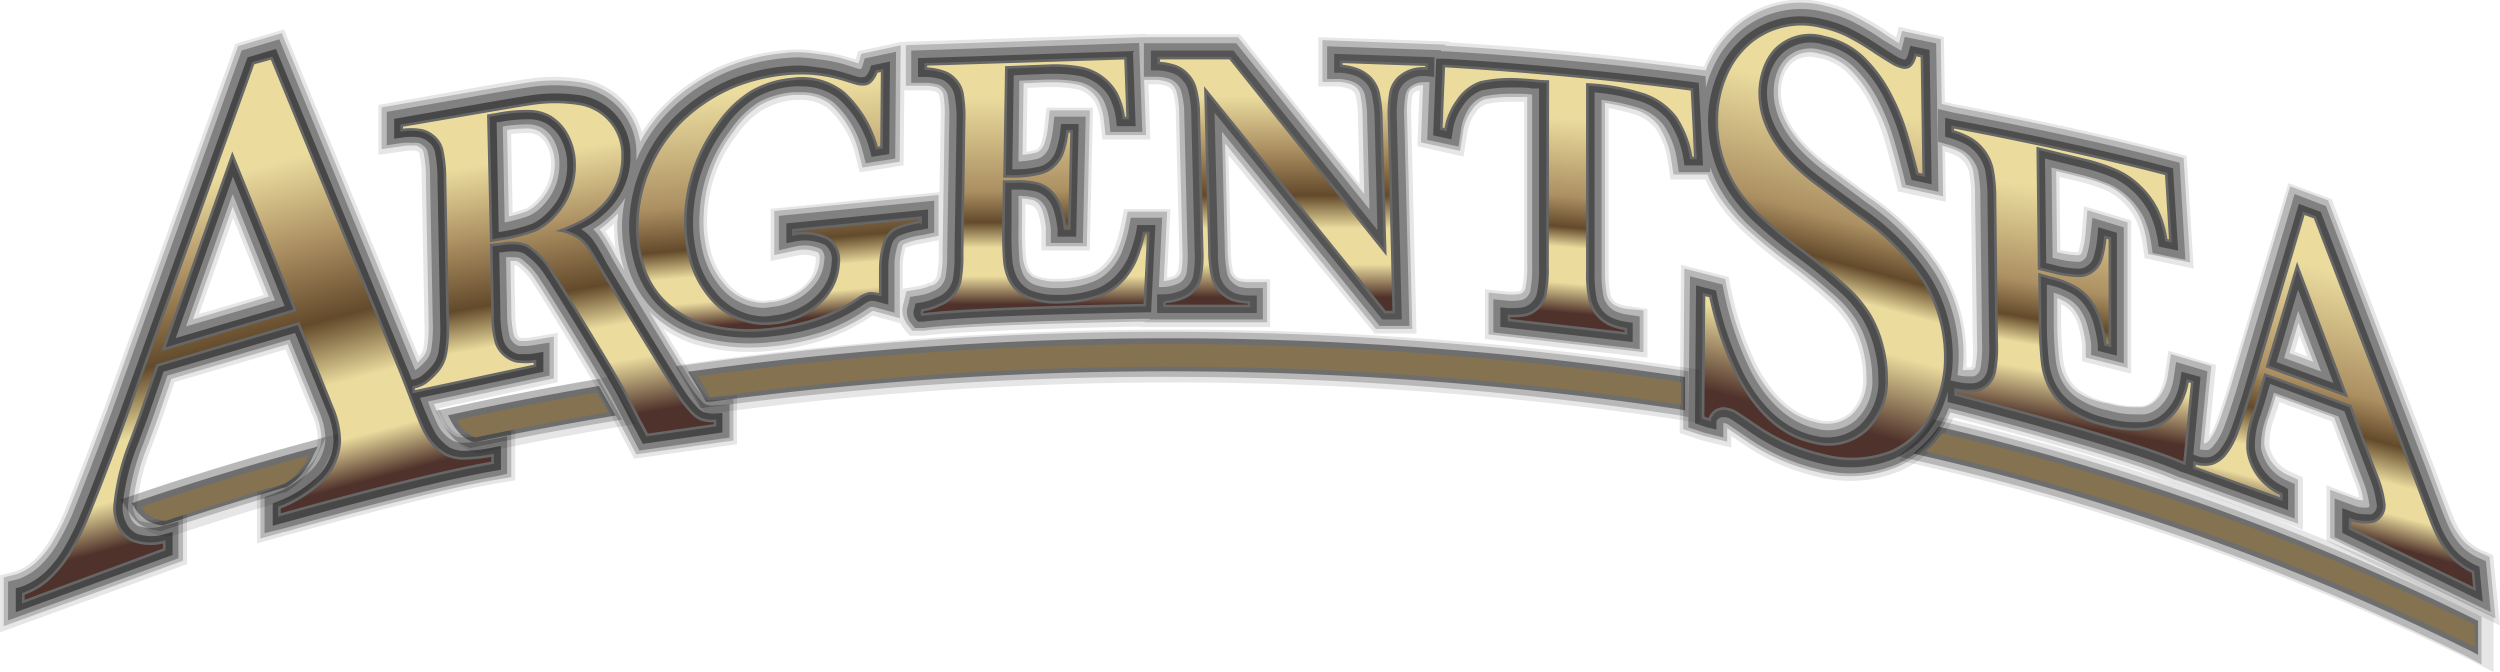 <svg xmlns="http://www.w3.org/2000/svg" xmlns:xlink="http://www.w3.org/1999/xlink" viewBox="0 0 239.16 64.27">
  <defs>
    <linearGradient id="a" x1="22.7" y1="779.19" x2="11.29" y2="736.6" gradientTransform="translate(0.72 -729.29)" gradientUnits="userSpaceOnUse">
      <stop offset="0.06" stop-color="#4f322b"/>
      <stop offset="0.16" stop-color="#ebdc9e"/>
      <stop offset="0.28" stop-color="#ebdc9e"/>
      <stop offset="0.42" stop-color="#634a2b"/>
      <stop offset="0.59" stop-color="#ab8f62"/>
      <stop offset="0.78" stop-color="#ebdc9e"/>
    </linearGradient>
    <linearGradient id="b" x1="52.51" y1="770.82" x2="46.69" y2="737.83" gradientTransform="translate(0.72 -729.29)" gradientUnits="userSpaceOnUse">
      <stop offset="0.07" stop-color="#4f322b"/>
      <stop offset="0.23" stop-color="#ebdc9e"/>
      <stop offset="0.33" stop-color="#ebdc9e"/>
      <stop offset="0.45" stop-color="#634a2b"/>
      <stop offset="0.64" stop-color="#ab8f62"/>
      <stop offset="0.85" stop-color="#ebdc9e"/>
    </linearGradient>
    <linearGradient id="c" x1="73.13" y1="759.06" x2="71.03" y2="734.97" gradientTransform="translate(0.72 -729.29)" gradientUnits="userSpaceOnUse">
      <stop offset="0.03" stop-color="#4f322b"/>
      <stop offset="0.13" stop-color="#ebdc9e"/>
      <stop offset="0.23" stop-color="#ebdc9e"/>
      <stop offset="0.34" stop-color="#634a2b"/>
      <stop offset="0.51" stop-color="#ab8f62"/>
      <stop offset="0.94" stop-color="#ebdc9e"/>
    </linearGradient>
    <linearGradient id="d" x1="96.8" y1="757.82" x2="96.8" y2="733.27" gradientTransform="translate(0.72 -729.29)" gradientUnits="userSpaceOnUse">
      <stop offset="0.04" stop-color="#4f322b"/>
      <stop offset="0.15" stop-color="#ebdc9e"/>
      <stop offset="0.26" stop-color="#ebdc9e"/>
      <stop offset="0.36" stop-color="#634a2b"/>
      <stop offset="0.48" stop-color="#ab8f62"/>
      <stop offset="0.85" stop-color="#ebdc9e"/>
    </linearGradient>
    <linearGradient id="e" x1="121.41" y1="757.62" x2="121.41" y2="733.27" gradientTransform="translate(0.72 -729.29)" gradientUnits="userSpaceOnUse">
      <stop offset="0.06" stop-color="#4f322b"/>
      <stop offset="0.19" stop-color="#ebdc9e"/>
      <stop offset="0.33" stop-color="#ebdc9e"/>
      <stop offset="0.46" stop-color="#634a2b"/>
      <stop offset="0.64" stop-color="#ab8f62"/>
      <stop offset="0.85" stop-color="#ebdc9e"/>
    </linearGradient>
    <linearGradient id="f" x1="146.13" y1="758.99" x2="148.23" y2="734.98" gradientTransform="translate(0.72 -729.29)" gradientUnits="userSpaceOnUse">
      <stop offset="0.06" stop-color="#4f322b"/>
      <stop offset="0.18" stop-color="#ebdc9e"/>
      <stop offset="0.32" stop-color="#ebdc9e"/>
      <stop offset="0.4" stop-color="#634a2b"/>
      <stop offset="0.52" stop-color="#ab8f62"/>
      <stop offset="0.83" stop-color="#ebdc9e"/>
    </linearGradient>
    <linearGradient id="g" x1="193.24" y1="769.68" x2="198.07" y2="742.26" gradientTransform="translate(0.72 -729.29)" gradientUnits="userSpaceOnUse">
      <stop offset="0.06" stop-color="#4f322b"/>
      <stop offset="0.23" stop-color="#ebdc9e"/>
      <stop offset="0.31" stop-color="#ebdc9e"/>
      <stop offset="0.4" stop-color="#634a2b"/>
      <stop offset="0.52" stop-color="#ab8f62"/>
      <stop offset="0.85" stop-color="#ebdc9e"/>
    </linearGradient>
    <linearGradient id="h" x1="220.49" y1="780.32" x2="228.38" y2="750.88" gradientTransform="translate(0.72 -729.29)" gradientUnits="userSpaceOnUse">
      <stop offset="0.06" stop-color="#4f322b"/>
      <stop offset="0.16" stop-color="#ebdc9e"/>
      <stop offset="0.25" stop-color="#ebdc9e"/>
      <stop offset="0.37" stop-color="#634a2b"/>
      <stop offset="0.49" stop-color="#ab8f62"/>
      <stop offset="0.85" stop-color="#ebdc9e"/>
    </linearGradient>
    <linearGradient id="i" x1="167.69" y1="770.1" x2="177.94" y2="731.86" gradientTransform="translate(0.72 -729.29)" gradientUnits="userSpaceOnUse">
      <stop offset="0.08" stop-color="#4f322b"/>
      <stop offset="0.28" stop-color="#ebdc9e"/>
      <stop offset="0.38" stop-color="#ebdc9e"/>
      <stop offset="0.46" stop-color="#634a2b"/>
      <stop offset="0.56" stop-color="#ab8f62"/>
      <stop offset="0.85" stop-color="#ebdc9e"/>
    </linearGradient>
  </defs>
  <title>argentsealogo-gold</title>
  <g>
    <path d="M159.11,37.59a330.82,330.82,0,0,0-92.73-.71l-.33,0L64.31,34l.75-.1a331.36,331.36,0,0,1,94.2.54l.43.06v3.2Z" transform="translate(1.51 1.56)" opacity="0.4"/>
    <path d="M43.66,40.7a3.69,3.69,0,0,1-1-.61,5,5,0,0,1-1-1.33l-.31-.59.65-.14c4.56-1,9.08-1.86,13.44-2.61l.35-.06,1.61,2.83-.71.12c-4.24.71-8.51,1.52-12.69,2.41l-.14,0Z" transform="translate(1.51 1.56)" opacity="0.4"/>
    <path d="M14.21,48.7a3.44,3.44,0,0,1-1.91-.64,3.52,3.52,0,0,1-.87-.94l-.34-.54.6-.21c5.26-1.79,10.68-3.44,16.12-4.92l1.06-.29-.48,1a8,8,0,0,1-1.27,1.91,6.41,6.41,0,0,1-1.27,1l-.06,0-.06,0c-3.83,1.12-7.65,2.31-11.34,3.54l-.09,0Z" transform="translate(1.51 1.56)" opacity="0.4"/>
    <path d="M234.86,60.72a237.32,237.32,0,0,0-52.38-18.67l-.95-.22.72-.65a10.72,10.72,0,0,0,1.5-1.66l.2-.27.32.08a236.76,236.76,0,0,1,51,18.37l.28.13v3.25Z" transform="translate(1.51 1.56)" opacity="0.4"/>
  </g>
  <g>
    <path d="M158.79,38.12a330.21,330.21,0,0,0-92.57-.72l-.71.1-2.39-4,1.62-.22a332.48,332.48,0,0,1,94.36.54l.92.14v4.37Z" transform="translate(1.51 1.56)" opacity="0.2"/>
    <path d="M43.21,41.19A4.57,4.57,0,0,1,42,40.5,5.86,5.86,0,0,1,40.85,39l-.67-1.26,1.4-.3c4.56-1,9.09-1.88,13.46-2.62l.75-.13L58,38.58l-1.53.26c-4.23.7-8.49,1.51-12.66,2.4l-.31.07Z" transform="translate(1.51 1.56)" opacity="0.2"/>
    <path d="M14,49.23a4,4,0,0,1-2.23-.75,4.08,4.08,0,0,1-1-1.1L10,46.22l1.3-.44C16.53,44,22,42.33,27.41,40.85l2.27-.62-1,2.13a8.75,8.75,0,0,1-1.36,2,7.56,7.56,0,0,1-1.4,1.12l-.12.08-.14,0c-3.81,1.11-7.62,2.3-11.32,3.54l-.19.06Z" transform="translate(1.51 1.56)" opacity="0.2"/>
    <path d="M234.37,61.19A237.68,237.68,0,0,0,182.1,42.56l-2-.46,1.54-1.39A9.6,9.6,0,0,0,183,39.14l.42-.58.7.16a237.86,237.86,0,0,1,51.16,18.41l.6.3V62Z" transform="translate(1.51 1.56)" opacity="0.2"/>
  </g>
  <path d="M159.47,38.65A329.91,329.91,0,0,0,67,37.94l-1,.12-2.78-4.68,2.15-.3a332.27,332.27,0,0,1,94.47.54l1.22.19V38.9Z" transform="translate(1.51 1.56)" opacity="0.1"/>
  <path d="M43.82,41.7A4.63,4.63,0,0,1,42.53,41a6.08,6.08,0,0,1-1.26-1.62l-.89-1.68,1.86-.4c4.57-1,9.11-1.87,13.48-2.62l1-.17L59.32,39l-2,.34c-4.25.71-8.5,1.51-12.65,2.4l-.41.09Z" transform="translate(1.51 1.56)" opacity="0.1"/>
  <path d="M14.68,49.77a4.26,4.26,0,0,1-3.54-2l-1-1.55,1.73-.59c5.27-1.79,10.71-3.45,16.17-4.93l3-.82-1.36,2.83a9.16,9.16,0,0,1-1.41,2.13A8,8,0,0,1,26.84,46l-.16.11-.19,0c-3.8,1.11-7.6,2.3-11.31,3.53l-.24.09Z" transform="translate(1.51 1.56)" opacity="0.1"/>
  <path d="M235,61.69a237.13,237.13,0,0,0-52.19-18.6l-2.7-.62,2.06-1.85a9.86,9.86,0,0,0,1.37-1.52l.56-.77.93.22A237.88,237.88,0,0,1,236.22,57l.81.39v5.34Z" transform="translate(1.51 1.56)" opacity="0.1"/>
  <path d="M221.05,44.86v5.33l16.6,8.09L237,51.55l-1.13-.5a5.21,5.21,0,0,1-.87-.53,3.34,3.34,0,0,1-.62-.56,7,7,0,0,1-1-1.61c-.22-.47-.66-1.62-1.08-2.74l-.75-2-10-26.12-4.14-1.53-5.88,19.77c-.49,1.54-.87,2.7-1.16,3.43a5.09,5.09,0,0,1-.55,1.06l.66-6.86L205.93,32l-.36,2.46a5.06,5.06,0,0,1-.37,1.26,3.4,3.4,0,0,1-.68,1,2,2,0,0,1-1.07.56h-.79a8,8,0,0,1-2.29-.33l-.13,0a7.55,7.55,0,0,1-2.74-1.12,3.81,3.81,0,0,1-1.28-1.59,5.21,5.21,0,0,1-.37-1.52,31.75,31.75,0,0,1-.18-3.65V27.53l.15.08a2.9,2.9,0,0,1,.82.69,4.42,4.42,0,0,1,.6,1.1,11.52,11.52,0,0,1,.43,2V33l4.7,1.19V19.52l-4.52-1.36-.21,2.65a8.27,8.27,0,0,1-.35,1.77,9,9,0,0,1-1.69-.22l-.09-7,1.69.41a17.52,17.52,0,0,1,2.79.88,6.36,6.36,0,0,1,2.78,2.72,8.17,8.17,0,0,1,.67,2.26l.21,1.51,4.7,1-.68-10.79-1.5-.39c-9.33-2.46-20.5-4.52-20.53-4.52l-1.09-.25-.1-6.21L180.14,1l-.26,1-.83-.53a23.78,23.78,0,0,0-3.18-1.85,12.61,12.61,0,0,0-2.66-.89,9.66,9.66,0,0,0-2.51-.33,9.8,9.8,0,0,0-6,2.11,10.55,10.55,0,0,0-3.09,4.07c0,.08-.06.16-.1.24l-1.27-.17c-7.36-.94-15.5-1.71-23.07-2.16V2.41L124.61,2V6.72h2a3.92,3.92,0,0,1,.94.22,1,1,0,0,1,.39.25,1.14,1.14,0,0,1,.24.39,11.48,11.48,0,0,1,.22,2.29l.16,6.19L117.1,1.72h-8.95V1.67L85,2.44v0l-.13,0h-.1v0l-4.2.9-.21.76L79.91,4a15.31,15.31,0,0,0-3.1-.65,15.78,15.78,0,0,0-1.67-.18H75a15.4,15.4,0,0,0-1.54.08,19.61,19.61,0,0,0-5.64,1.35A17.89,17.89,0,0,0,63.05,7.5a15.62,15.62,0,0,0-3.15,3.6A7.13,7.13,0,0,0,54.25,6a17.23,17.23,0,0,0-2.72-.21,15.82,15.82,0,0,0-2.6.21c-.46.06-1.27.19-2.49.39l-.65.11L34.69,8.48v4.78l2.49-.36a3.66,3.66,0,0,1,.57-.05c.2,0,.4,0,.5,0a.52.52,0,0,1,.28.15.25.25,0,0,1,.08.1,11.05,11.05,0,0,1,.22,2.4l.26,13.75A12.34,12.34,0,0,1,39,31.71a1.5,1.5,0,0,1-.26.63l-.18.21L25.66,1.25,21,2.64,8.45,37.51c-1.3,3.49-3,7.9-3.6,9.37a20,20,0,0,1-1.37,2.84,9.21,9.21,0,0,1-1.62,2.19A5.17,5.17,0,0,1,0,53.09l-1.5.38v5.46l17.88-6.52v-5.1l-2.71.75a2.76,2.76,0,0,1-.75.1,2.94,2.94,0,0,1-.84-.12.81.81,0,0,1-.28-.32,1.75,1.75,0,0,1-.2-.88A20.24,20.24,0,0,1,13,41.17l.84-2.27L15.18,35l10.63-3.13,2.53,6.22a6,6,0,0,1,.55,2.33A3.6,3.6,0,0,1,27.61,43a9.81,9.81,0,0,1-3.14,1.91l-1.4.53v5l2.75-.78,1.28-.34c3.3-.91,13.34-3.67,18.89-4.63l1.79-.3V39.23l-2.58.51a14.23,14.23,0,0,1-2.42.27,1.67,1.67,0,0,1-.62-.12,2.92,2.92,0,0,1-1-1c-.24-.46-.46-.93-.66-1.4L51.84,35V30.28l-2.53.43a4.75,4.75,0,0,1-.69.05H48.3a.33.33,0,0,1-.14-.1.49.49,0,0,1-.16-.24,8.82,8.82,0,0,1-.22-2.07l-.08-4.54h0a.58.58,0,0,1,.19,0,6,6,0,0,1,1.58,1.72c.83,1.2,6.16,10,6.9,11.46l1.47,2.85c.06.09.16.3.31.58l1,1.9L69,40.94V36.26l-2.32.19h-.18l-.22,0a.32.32,0,0,1-.09-.08,11.21,11.21,0,0,1-1.3-1.7c-.27-.41-1.52-2.45-2.93-4.76a11.27,11.27,0,0,0,3.48,1.61,18.56,18.56,0,0,0,4.64.59h.15a18.09,18.09,0,0,0,2-.11,23.44,23.44,0,0,0,5.16-1.07,18.9,18.9,0,0,0,4.51-2.27l0,0,.16,0,2.59.71a2.15,2.15,0,0,0,.14.26l0,.06.71.87h1.32c2.75-.36,10-.67,20.54-.88h.22v.05h12.42V25.15h-2.17a2.82,2.82,0,0,1-.81-.11,1.14,1.14,0,0,1-.35-.25,1,1,0,0,1-.22-.36,11.38,11.38,0,0,1-.22-2.28l-.21-8.86L130,30.35h4l-.51-20.64a9.73,9.73,0,0,1,.11-2.1.77.77,0,0,1,.09-.23,1.26,1.26,0,0,1,.6-.3l-.21,5.34,4.42,1,.36-2.29a4.18,4.18,0,0,1,.79-1.9,2.12,2.12,0,0,1,1-.83,11.6,11.6,0,0,1,2.28-.23h1.35v15.7A9.87,9.87,0,0,1,144.1,26a.49.49,0,0,1-.13.23.33.33,0,0,1-.1.06,3.66,3.66,0,0,1-.65.06h-.36l-2.31-.23v4.75l15.54,1.78V28l-1.85-.27a4,4,0,0,1-1-.27,1.25,1.25,0,0,1-.68-.85,11,11,0,0,1-.18-2.31V8.79a19,19,0,0,1,2.63.64,4.26,4.26,0,0,1,1.89,1.35,7.57,7.57,0,0,1,1.13,3l.27,1.83h3.33a13.94,13.94,0,0,0,1.48,2.57,18.16,18.16,0,0,0,2.43,2.68,48.48,48.48,0,0,0,4,3.28,48.75,48.75,0,0,1,4.08,3.35,10.23,10.23,0,0,1,1.74,2.11,8.94,8.94,0,0,1,1,2.34,10.12,10.12,0,0,1,.36,2.63,4.34,4.34,0,0,1-1.27,3.37,3.26,3.26,0,0,1-2.13.79,3.58,3.58,0,0,1-1-.15c-2.25-.48-4.25-2.27-5.75-5.16a30.13,30.13,0,0,1-2.44-7.14l-.26-1.34-4.57-1.17-.13,16.09,2.16.72,2.78.68V40.15l1,.68a20.65,20.65,0,0,0,7.26,3.22,12.72,12.72,0,0,0,3.13.39,12.46,12.46,0,0,0,4.78-.95,10.12,10.12,0,0,0,5.1-5.11c2.48.6,16.67,4.37,21.14,6.36l.08,0,.59.19.32.11,11.29,4.07v-5l-1.27-.58a3.32,3.32,0,0,1-1.17-.86,3.49,3.49,0,0,1-.56-.88,2.77,2.77,0,0,1-.22-.76,7.16,7.16,0,0,1,.47-2.58l.4-1.21.1-.34,5,1.86,2.2,5.79a7.78,7.78,0,0,1,.44,1.42L224,46ZM17.53,28.48l3.26-9.18,2.94,7.36ZM49.84,17.57a3.36,3.36,0,0,1-1.08.83c-.41.14-.82.27-1.23.38l-.14-7.51a12.76,12.76,0,0,1,1.51-.1h.18a1.94,1.94,0,0,1,.86.22,2.38,2.38,0,0,1,.88,1,3.62,3.62,0,0,1,.39,1.71A4.8,4.8,0,0,1,49.84,17.57Zm6.54,3h0a9.9,9.9,0,0,0,.85-.7,13.2,13.2,0,0,0,.15,2.35C57.06,21.63,56.74,21.09,56.38,20.54Zm15.83-2.15v5l2.6-.54a3.08,3.08,0,0,1,.61-.06,3.15,3.15,0,0,1,1.1.2.27.27,0,0,1,0,.21v.19a3.18,3.18,0,0,1-.78,2,4.47,4.47,0,0,1-1.48,1.16,5.27,5.27,0,0,1-2,.58l-.15,0a5,5,0,0,1-.51.07A4.6,4.6,0,0,1,68,25.41a7.39,7.39,0,0,1-1.43-2.64,11.46,11.46,0,0,1-.43-3.64A13.54,13.54,0,0,1,69,11.33,8.62,8.62,0,0,1,71.37,9,7.31,7.31,0,0,1,74.47,8h.76a4.2,4.2,0,0,1,2.5.84,8.91,8.91,0,0,1,2.53,4.19l.48,1.9,4.19-.67L85,7.08h2a4.06,4.06,0,0,1,1,.13.65.65,0,0,1,.21.16.52.52,0,0,1,.14.22,9.67,9.67,0,0,1,.13,2.23l-.11,7Zm15.91,6.36a1,1,0,0,1-.63.71l-.08,0-.08,0a3.55,3.55,0,0,1-1.06.33l-1.41.24,0,.09v-2a6.27,6.27,0,0,1,.26-2,7.6,7.6,0,0,1,1.67-.43l1.51-.31,0,1.22A10.25,10.25,0,0,1,88.12,24.75Zm23-.39a.65.65,0,0,1-.47.49,3.34,3.34,0,0,1-.52.14l.33-6.58h-4.45l-.35,1.76a12.62,12.62,0,0,1-.63,2.11,5,5,0,0,1-.8,1.24,3.54,3.54,0,0,1-1.44,1.06,8.59,8.59,0,0,1-2.92.51h-.56a5.14,5.14,0,0,1-1.78-.32,1.31,1.31,0,0,1-.61-.64,3.36,3.36,0,0,1-.27-1.08c-.07-1-.1-2.13-.07-3.28l0-1.82a4.34,4.34,0,0,1,.52.09.71.71,0,0,1,.33.18,1.68,1.68,0,0,1,.35.53,7.52,7.52,0,0,1,.33,1.62v2h4.63l.31-13.66H98.6l-.21,1.92a7.81,7.81,0,0,1-.33,1.54,1.15,1.15,0,0,1-.27.42.66.66,0,0,1-.29.18,7.73,7.73,0,0,1-.81.16l.09-6.11,1.87-.08h.65a12,12,0,0,1,2,.17,2.74,2.74,0,0,1,1.94,1.29,5,5,0,0,1,.5,1.64l.21,1.91h4.59l-.19-5.28h.79a3.89,3.89,0,0,1,1,.18,1,1,0,0,1,.35.26,1,1,0,0,1,.26.49,7.6,7.6,0,0,1,.22,1.87l.33,13A10.35,10.35,0,0,1,111.17,24.36Zm76,9.07a.15.15,0,0,1-.09.12h-.42a11.83,11.83,0,0,0,0-1.19,15.79,15.79,0,0,0-2.52-8.57,24.8,24.8,0,0,0-6.71-6.72l-3.73-2.74c-3.18-2.31-4.79-4.72-4.79-7.15a4.8,4.8,0,0,1,.28-1.57,3,3,0,0,1,.66-1.05,2.53,2.53,0,0,1,1.78-.73,2.85,2.85,0,0,1,.81.13l.06,0h.07a5.56,5.56,0,0,1,2.54,1.27,11.51,11.51,0,0,1,2.41,3.34,18.06,18.06,0,0,1,1.09,2.6c.32.92.7,2.37,1.18,4.23l.31,1.32,4.59,1-.07-4.81h0a5.45,5.45,0,0,1,1.22.49,2.46,2.46,0,0,1,1.06,1.42,13.46,13.46,0,0,1,.2,2.64l.16,13.61A10,10,0,0,1,187.14,33.43ZM218,32.08l.46-1.55.76,2Z" transform="translate(1.51 1.56)" opacity="0.1" style="isolation: isolate"/>
  <path d="M221.4,45.3v4.59l15.82,7.71-.57-5.89-.94-.42a4.83,4.83,0,0,1-.92-.56,3.73,3.73,0,0,1-.69-.62A7.43,7.43,0,0,1,233,48.42c-.23-.48-.65-1.61-1.1-2.81l-.74-2-9.95-26-3.63-1.34-5.77,19.41c-.51,1.6-.88,2.73-1.17,3.45a5.71,5.71,0,0,1-.78,1.4,1.18,1.18,0,0,1-.38.32h-.17l.72-7.4-3.86-1.13-.3,2a5,5,0,0,1-.4,1.36,3.64,3.64,0,0,1-.74,1.05,2.27,2.27,0,0,1-1.31.67h-.82a8.83,8.83,0,0,1-2.48-.37A7.92,7.92,0,0,1,197.27,36a4.13,4.13,0,0,1-1.39-1.74,5.34,5.34,0,0,1-.4-1.63,32,32,0,0,1-.18-3.68v-2a7.08,7.08,0,0,1,.68.32,3,3,0,0,1,.93.79,4.48,4.48,0,0,1,.66,1.21,11.55,11.55,0,0,1,.45,2.1v1.27l4,1V19.71l-3.84-1.16L198,20.76a9,9,0,0,1-.32,1.76.54.54,0,0,1-.19.27.33.33,0,0,1-.21.07,9.06,9.06,0,0,1-2-.3l-.09-7.76,2.12.52a17.29,17.29,0,0,1,2.88.91,6.63,6.63,0,0,1,2.94,2.89,8.13,8.13,0,0,1,.7,2.36l.18,1.26,4,.81-.63-10-1.25-.33c-9.13-2.4-20.1-4.44-20.52-4.52l-1.37-.32-.09-6.19-3.7-.79-.3,1.17-1.26-.8A23.66,23.66,0,0,0,175.7-.1,12.3,12.3,0,0,0,173.11-1,9.37,9.37,0,0,0,164.86.75a10.39,10.39,0,0,0-3,3.93c-.07.16-.12.33-.18.49L160.13,5c-7.48-1-15.75-1.73-23.39-2.19v-.1L125,2.28v4h1.66a4.38,4.38,0,0,1,1.11.24,1.75,1.75,0,0,1,.51.34,1.53,1.53,0,0,1,.33.57,11.35,11.35,0,0,1,.23,2.35L129,17,116.92,2h-9.13V2l-22.64.76V6.64H87a4.46,4.46,0,0,1,1.12.15.76.76,0,0,1,.36.25.84.84,0,0,1,.25.42,10.82,10.82,0,0,1,.13,2.29l-.2,12.8a10.52,10.52,0,0,1-.15,2.2,1.38,1.38,0,0,1-.86,1l-.06,0-.06,0a4,4,0,0,1-1.16.36l-1.17.2-.26,1.09a2.13,2.13,0,0,0,.23,1.91l0,.05.6.72h1.1c2.74-.35,10-.67,20.52-.87l.53,0H108v.06h11.7V25.43h-1.8a3.9,3.9,0,0,1-.91-.11,1.62,1.62,0,0,1-.52-.36,1.15,1.15,0,0,1-.31-.54,12.06,12.06,0,0,1-.23-2.34l-.24-9.92,14.42,17.75h3.49l-.5-20.26a10.58,10.58,0,0,1,.11-2.19.92.92,0,0,1,.2-.42,1.62,1.62,0,0,1,1.08-.45h.14l-.21,5.47,3.75.81.3-1.91a4.49,4.49,0,0,1,.84-2,2.51,2.51,0,0,1,1.17-1,11.89,11.89,0,0,1,2.39-.24H144a3.81,3.81,0,0,1,.59,0v16a10.52,10.52,0,0,1-.16,2.25.73.73,0,0,1-.23.42.76.76,0,0,1-.21.15,3.53,3.53,0,0,1-.79.08h-.39l-1.92-.19v4l14.82,1.7v-4L154.18,28a4.06,4.06,0,0,1-1.09-.3,1.59,1.59,0,0,1-.88-1.11,11.5,11.5,0,0,1-.18-2.37V8.29a20.08,20.08,0,0,1,3.11.72,4.68,4.68,0,0,1,2,1.44,8,8,0,0,1,1.21,3.16l.23,1.53h3.25a13.44,13.44,0,0,0,1.54,2.71,17.46,17.46,0,0,0,2.38,2.63,49.89,49.89,0,0,0,4,3.26,49.78,49.78,0,0,1,4.11,3.37,10.5,10.5,0,0,1,1.81,2.2,9.2,9.2,0,0,1,1,2.42,10.35,10.35,0,0,1,.37,2.7,4.66,4.66,0,0,1-1.39,3.67,3.61,3.61,0,0,1-2.36.88,4.25,4.25,0,0,1-1.08-.15c-2.37-.51-4.45-2.37-6-5.36a30.41,30.41,0,0,1-2.46-7.23l-.22-1.11-3.91-1-.11,15.36,1.93.64,2.28.56V39.4l1.56,1.06a20.29,20.29,0,0,0,7.15,3.16,12.41,12.41,0,0,0,3,.38,12.24,12.24,0,0,0,4.63-.91,9.87,9.87,0,0,0,5-5.18v0h.06c1.34.33,16.74,4.35,21.43,6.44l.06,0,.58.18.33.11,10.81,3.9V44.32l-1.06-.48a3.8,3.8,0,0,1-1.29-1,3.35,3.35,0,0,1-.61-1,3,3,0,0,1-.26-.85,7.22,7.22,0,0,1,.49-2.76l.39-1.2.21-.71,5.57,2.05,2.24,5.93a8.17,8.17,0,0,1,.56,2,2.24,2.24,0,0,1-.81-.15ZM111.51,24.35a1,1,0,0,1-.69.75,3.34,3.34,0,0,1-1,.22h0l.32-6.63h-3.77l-.29,1.47a12.66,12.66,0,0,1-.66,2.19,5.17,5.17,0,0,1-.84,1.32,4.15,4.15,0,0,1-1.6,1.17,9,9,0,0,1-3,.53h-.57A5.47,5.47,0,0,1,97.45,25a1.68,1.68,0,0,1-.82-.84,3.65,3.65,0,0,1-.3-1.2,32.6,32.6,0,0,1-.07-3.31l0-2.22a6,6,0,0,1,1,.14,1.12,1.12,0,0,1,.5.28,1.93,1.93,0,0,1,.42.67,7.89,7.89,0,0,1,.36,1.66V22h3.92L102.75,9H98.91l-.17,1.6a7.68,7.68,0,0,1-.35,1.61,1.59,1.59,0,0,1-.35.56,1,1,0,0,1-.47.28,9.2,9.2,0,0,1-1.26.21l.1-6.85,2.23-.1h.65a12.54,12.54,0,0,1,2,.17A3.14,3.14,0,0,1,103.53,8a5.58,5.58,0,0,1,.54,1.77l.17,1.59h3.89l-.19-5.28h1.2a4.49,4.49,0,0,1,1.09.21,1.41,1.41,0,0,1,.82,1,7.77,7.77,0,0,1,.24,2l.32,13A9.91,9.91,0,0,1,111.51,24.35Zm76,9.07a.54.54,0,0,1-.18.32.34.34,0,0,1-.18.09h-.34a3.52,3.52,0,0,1-.56,0,12.73,12.73,0,0,0,.08-1.51,15.49,15.49,0,0,0-2.46-8.37,24.32,24.32,0,0,0-6.63-6.63l-3.72-2.74c-3.28-2.39-4.94-4.89-4.94-7.44a5.07,5.07,0,0,1,.3-1.7,3.48,3.48,0,0,1,.74-1.18,2.93,2.93,0,0,1,2-.83,3.67,3.67,0,0,1,1,.17,5.81,5.81,0,0,1,2.71,1.36,11.84,11.84,0,0,1,2.49,3.44A18,18,0,0,1,179,11c.32,1,.71,2.41,1.19,4.27l.25,1.09,3.93.86-.07-4.84.47.13A7.46,7.46,0,0,1,186,13a2.81,2.81,0,0,1,1.22,1.67,13.31,13.31,0,0,1,.21,2.7L187.62,31A10.83,10.83,0,0,1,187.48,33.42Zm30-1.2.86-2.9,1.42,3.73Z" transform="translate(1.51 1.56)" opacity="0.2" style="isolation: isolate"/>
  <path d="M72.56,18.63v4.21l2.16-.45a4,4,0,0,1,.69-.07,3.5,3.5,0,0,1,1.32.27.65.65,0,0,1,.18.56l0,.07v.07A3.57,3.57,0,0,1,76,25.47a4.92,4.92,0,0,1-1.6,1.25,5.54,5.54,0,0,1-2.1.62h-.11a5.62,5.62,0,0,1-.58.08,5,5,0,0,1-3.88-1.86,7.63,7.63,0,0,1-1.51-2.78A11.61,11.61,0,0,1,65.81,19a13.86,13.86,0,0,1,2.88-8,9,9,0,0,1,2.48-2.48,7.78,7.78,0,0,1,3.26-1h.78a4.53,4.53,0,0,1,2.7.89,9.19,9.19,0,0,1,2.68,4.41L81,14.47l3.56-.56.09-11.13-3.77.81-.26.91-.83-.25a14,14,0,0,0-3.05-.64,12.87,12.87,0,0,0-1.63-.17H75c-.5,0-1,0-1.51.08A19.2,19.2,0,0,0,68,4.84,17.46,17.46,0,0,0,63.27,7.7,15.31,15.31,0,0,0,59.73,12a6.77,6.77,0,0,0-5.55-5.66,16.65,16.65,0,0,0-5.21,0l-2.6.42-.54.09L35,8.71v4l2.07-.3a4.46,4.46,0,0,1,.63-.05c.21,0,.42,0,.57,0a1,1,0,0,1,.43.23A.59.59,0,0,1,39,13a11.1,11.1,0,0,1,.23,2.46l.26,13.74a12.26,12.26,0,0,1-.14,2.5,1.83,1.83,0,0,1-.33.81,5.64,5.64,0,0,1-.59.61L25.44,1.61,21.26,2.85,8.78,37.56c-1.3,3.49-3,7.9-3.61,9.37a21.07,21.07,0,0,1-1.38,2.88A9.45,9.45,0,0,1,2.1,52.08a5.48,5.48,0,0,1-2,1.28l-1.25.31v4.67L16,52.08V47.7l-2.26.63a3,3,0,0,1-.84.11,3.3,3.3,0,0,1-1-.15,1,1,0,0,1-.45-.49,2.15,2.15,0,0,1-.24-1.08A20.38,20.38,0,0,1,12.65,41l.84-2.26,1.4-4.06L26,31.38l2.65,6.5a6.46,6.46,0,0,1,.58,2.5,3.93,3.93,0,0,1-1.4,2.82,10,10,0,0,1-3.26,2l-1.16.45v4.31l2.3-.65c.19,0,.54-.14,1.27-.34,3.66-1,13.36-3.67,18.93-4.63l1.49-.25V39.59L45.26,40a14.17,14.17,0,0,1-2.49.28,1.87,1.87,0,0,1-.74-.14,3.22,3.22,0,0,1-1.2-1.23c-.3-.59-.58-1.2-.83-1.82l11.47-2.45v-4L49.36,31a4.22,4.22,0,0,1-.75.06h-.4a.93.93,0,0,1-.31-.19.8.8,0,0,1-.26-.43,8.92,8.92,0,0,1-.23-2.15l-.09-4.89h.41a1.14,1.14,0,0,1,.32.07,5.85,5.85,0,0,1,1.72,1.84c.84,1.2,6.19,10,6.93,11.5l1.45,2.82c.06.1.18.32.34.63l.87,1.65,9.29-1.33v-4l-1.9.16h-.23a1.17,1.17,0,0,1-.32,0,.68.68,0,0,1-.27-.18,11.68,11.68,0,0,1-1.33-1.75c-.34-.52-2.24-3.61-4-6.58a10.81,10.81,0,0,0,5,2.88,17.85,17.85,0,0,0,4.55.58h.15a18,18,0,0,0,2-.11,23.2,23.2,0,0,0,5.07-1.05,18.26,18.26,0,0,0,4.41-2.22.82.82,0,0,1,.2-.12,1.16,1.16,0,0,1,.31.07l2.28.62V24.11a6.56,6.56,0,0,1,.28-2.17.34.34,0,0,1,.13-.16,8,8,0,0,1,1.91-.5L88.27,21V17.09ZM16.94,29,20.75,18.2l3.45,8.61ZM50.1,17.73a3.85,3.85,0,0,1-1.22.93,16.7,16.7,0,0,1-1.71.49L47,10.87a14.73,14.73,0,0,1,1.88-.14h.19a2.43,2.43,0,0,1,1,.28,2.76,2.76,0,0,1,1,1.13A4.08,4.08,0,0,1,51.56,14,5.14,5.14,0,0,1,50.1,17.73Zm7.23,5.07a21.23,21.23,0,0,0-1.26-2.13,3.15,3.15,0,0,0-.22-.29A9,9,0,0,0,57,19.44c.21-.19.42-.39.61-.6,0,.21,0,.42-.06.64a14.23,14.23,0,0,0,.62,4.67c0,.08.06.15.08.23Z" transform="translate(1.51 1.56)" opacity="0.2" style="isolation: isolate"/>
  <path d="M73,19.09v3.29L74.66,22a3.94,3.94,0,0,1,.77-.08,3.88,3.88,0,0,1,1.57.33,1.14,1.14,0,0,1,.34,1.09,3.94,3.94,0,0,1-1,2.43,5.28,5.28,0,0,1-1.73,1.37,6.36,6.36,0,0,1-2.33.67,5.89,5.89,0,0,1-.66.08,5.38,5.38,0,0,1-4.21-2A8.11,8.11,0,0,1,65.85,23a12.1,12.1,0,0,1-.45-3.88,14.29,14.29,0,0,1,2.95-8.21A9.5,9.5,0,0,1,71,8.26a8.19,8.19,0,0,1,3.44-1h.82a5,5,0,0,1,3,1A9.53,9.53,0,0,1,81,12.85l.31,1.21,2.82-.45.08-10.22-3,.64-.19.67a1.7,1.7,0,0,1-.17.34h-.18l-1-.32a15,15,0,0,0-3-.62A15.41,15.41,0,0,0,75,3.93,14.52,14.52,0,0,0,73.54,4a19.09,19.09,0,0,0-5.4,1.29,17.39,17.39,0,0,0-4.58,2.8,15.18,15.18,0,0,0-3.94,5.09c-.09.2-.17.4-.25.6,0-.2,0-.39,0-.58a6.32,6.32,0,0,0-5.26-6.4,16.65,16.65,0,0,0-2.61-.2,15.53,15.53,0,0,0-2.47.2c-.46.06-1.26.19-2.47.39l-.65.11L35.49,9.14v3.19l1.58-.23a5.34,5.34,0,0,1,.69,0,6.3,6.3,0,0,1,.65,0,1.26,1.26,0,0,1,.62.31,1,1,0,0,1,.37.56,11.33,11.33,0,0,1,.23,2.54l.26,13.73a13.2,13.2,0,0,1-.14,2.59,2.24,2.24,0,0,1-.43,1,5.43,5.43,0,0,1-.83.83,2.22,2.22,0,0,1-.27.19l-.2-.46L25.21,2.2l-3.6,1.07L9.2,37.78c-1.29,3.49-3,7.9-3.6,9.38a21.28,21.28,0,0,1-1.41,2.93,10.21,10.21,0,0,1-1.76,2.37A6,6,0,0,1,.26,53.83l-1,.25v3.71l16.3-5.94V48.34l-1.72.48a3.83,3.83,0,0,1-1,.12,3.45,3.45,0,0,1-1.11-.17,1.4,1.4,0,0,1-.7-.7,2.52,2.52,0,0,1-.29-1.32,20.91,20.91,0,0,1,1.46-5.86l.83-2.26,1.48-4.26,11.7-3.45,2.79,6.85a6.81,6.81,0,0,1,.62,2.7,4.34,4.34,0,0,1-1.54,3.12,10.74,10.74,0,0,1-3.39,2.07l-.89.34v3.44L25.62,49l1.28-.35c3.66-1,13.38-3.67,19-4.64L47,43.77V40.18l-1.64.33a14.75,14.75,0,0,1-2.57.28,2.22,2.22,0,0,1-1-.2,3.65,3.65,0,0,1-1.36-1.4,22.21,22.21,0,0,1-1-2.34l11.63-2.48V31.21l-1.6.26a4.28,4.28,0,0,1-.83.07h-.47a1.34,1.34,0,0,1-.52-.29,1.29,1.29,0,0,1-.4-.67A9.18,9.18,0,0,1,47,28.35l-.1-5.3a3.39,3.39,0,0,1,.55,0h.32a1.72,1.72,0,0,1,.51.11,6.56,6.56,0,0,1,1.87,2c.84,1.21,6.21,10,7,11.55l1.44,2.79c.06.11.17.33.34.64l.73,1.4,8.62-1.24V37.11l-1.47.12h-.23a1.63,1.63,0,0,1-.47-.06,1.13,1.13,0,0,1-.43-.29,11.23,11.23,0,0,1-1.38-1.81c-.69-1-6.2-10.09-7.29-12-.37-.7-.78-1.4-1.23-2.08a4.53,4.53,0,0,0-.54-.62,9,9,0,0,0,1.54-1.17,8.2,8.2,0,0,0,1.53-1.86A16.36,16.36,0,0,0,58,19.56a13.88,13.88,0,0,0,.6,4.53,10,10,0,0,0,2.15,3.75,10.45,10.45,0,0,0,4.91,2.88,17.4,17.4,0,0,0,4.45.57h.14a17.37,17.37,0,0,0,1.92-.11,22.2,22.2,0,0,0,5-1A17.42,17.42,0,0,0,81.44,28a1.53,1.53,0,0,1,.4-.21,2.11,2.11,0,0,1,.49.09l1.73.47V24.2a6.78,6.78,0,0,1,.32-2.36.84.84,0,0,1,.27-.36,8.19,8.19,0,0,1,2.07-.55l1.14-.24V17.64ZM16.28,29.67,20.75,17,24.8,27.16ZM50.45,18.08a4.34,4.34,0,0,1-1.35,1,14.62,14.62,0,0,1-2.33.64l-.18-9.18a14,14,0,0,1,2.32-.2h.21a2.87,2.87,0,0,1,1.25.34A3.15,3.15,0,0,1,51.54,12,4.5,4.5,0,0,1,52,14.07,5.55,5.55,0,0,1,50.45,18.08Z" transform="translate(1.51 1.56)" opacity="0.3" style="isolation: isolate"/>
  <path d="M225,47h-.29a2.8,2.8,0,0,1-1-.18l-1.88-.69v3.69L236.77,57l-.47-4.87-.71-.32a5.28,5.28,0,0,1-1-.59,3.77,3.77,0,0,1-.78-.71,7.34,7.34,0,0,1-1.11-1.77c-.24-.5-.66-1.62-1.11-2.81l-.75-2L221,18.15,218,17l-5.64,19c-.51,1.61-.89,2.75-1.18,3.48A5.64,5.64,0,0,1,210.3,41a1.46,1.46,0,0,1-.54.48,1.67,1.67,0,0,1-.39,0,1.49,1.49,0,0,1-.43-.06l.72-7.46-3-.89-.23,1.56a5.15,5.15,0,0,1-.44,1.48,4.06,4.06,0,0,1-.82,1.17,2.75,2.75,0,0,1-1.54.8h-.89a8.89,8.89,0,0,1-2.57-.38,8.17,8.17,0,0,1-3.06-1.26,4.59,4.59,0,0,1-1.54-1.92,6.07,6.07,0,0,1-.43-1.75,33,33,0,0,1-.18-3.72V26.44a7,7,0,0,1,1.33.55,3.53,3.53,0,0,1,1.06.9,5,5,0,0,1,.72,1.34,11.92,11.92,0,0,1,.47,2.17v1l3.12.79v-13l-3-.91L198.47,21a10.24,10.24,0,0,1-.34,1.85.94.94,0,0,1-.34.47.79.79,0,0,1-.49.17,10,10,0,0,1-2.34-.37l-.11,0-.1-8.65,2.66.65a19.18,19.18,0,0,1,3,1,7.16,7.16,0,0,1,3.14,3.09,9,9,0,0,1,.73,2.49l.14.95,3.13.64L207,14l-1-.25c-9.3-2.45-20.44-4.5-20.51-4.51l-1.61-.38V12l1,.28a6.72,6.72,0,0,1,1.42.59,3.25,3.25,0,0,1,1.42,1.94,15.12,15.12,0,0,1,.22,2.78l.16,13.57a11.87,11.87,0,0,1-.15,2.53,1.07,1.07,0,0,1-.33.57.79.79,0,0,1-.38.19h-.42a4.49,4.49,0,0,1-1-.11l-.07,0a14.25,14.25,0,0,0,.12-1.85,15,15,0,0,0-2.39-8.13A23.94,23.94,0,0,0,177,17.78L173.28,15c-3.39-2.47-5.11-5.1-5.11-7.8a5.31,5.31,0,0,1,.33-1.85,3.91,3.91,0,0,1,.84-1.33,3.31,3.31,0,0,1,2.35-.95,3.62,3.62,0,0,1,1.09.17,6.35,6.35,0,0,1,2.92,1.48,12.26,12.26,0,0,1,2.58,3.55,19.46,19.46,0,0,1,1.13,2.7c.33,1,.72,2.43,1.2,4.31l.2.83,3.12.68-.22-14.2-3-.62s-.33,1.3-.34,1.32l-.08-.05c-.31-.17-.88-.52-1.7-1A22.79,22.79,0,0,0,175.57.44a12.23,12.23,0,0,0-2.52-.84,9,9,0,0,0-7.86,1.63A9.87,9.87,0,0,0,162.32,5a10.8,10.8,0,0,0-.63,1.84l-.05-1.11-1.51-.2c-7.52-1-15.85-1.74-23.5-2.19h-.28V3.24l-10.9-.37V6h1.26a4.58,4.58,0,0,1,1.23.27,2.11,2.11,0,0,1,.67.44,1.91,1.91,0,0,1,.44.78,11.51,11.51,0,0,1,.23,2.43l.22,8.54L116.76,2.58h-8.84v3.2h1.29a4.79,4.79,0,0,1,1.23.23,1.87,1.87,0,0,1,.64.45,1.71,1.71,0,0,1,.44.84,8.17,8.17,0,0,1,.26,2.05l.32,12.93a11,11,0,0,1-.11,2.3,1.41,1.41,0,0,1-1,1.07,3.9,3.9,0,0,1-1.19.25h-.45l.32-6.63h-3l-.22,1.13a13.26,13.26,0,0,1-.69,2.27,5.81,5.81,0,0,1-.91,1.42,4.43,4.43,0,0,1-1.79,1.3A9.3,9.3,0,0,1,100,26H99.4a5.73,5.73,0,0,1-2.08-.38,2.13,2.13,0,0,1-1-1.05A4.18,4.18,0,0,1,96,23.17a33.2,33.2,0,0,1-.07-3.34l0-2.65H96a6,6,0,0,1,1.41.16,1.61,1.61,0,0,1,.7.39,2.34,2.34,0,0,1,.53.84,9.34,9.34,0,0,1,.38,1.8v1.31h3.06l.27-12.08h-3l-.13,1.22a8.88,8.88,0,0,1-.37,1.7,1.79,1.79,0,0,1-.45.71,1.5,1.5,0,0,1-.68.41,9.76,9.76,0,0,1-1.8.25L96,6.16l2.65-.11h.65a13.52,13.52,0,0,1,2.1.17A3.57,3.57,0,0,1,104,7.93a5.93,5.93,0,0,1,.58,1.92l.13,1.21h3.06l-.31-8.51-21.8.73V6.36H87a4.58,4.58,0,0,1,1.24.17,1.23,1.23,0,0,1,.54.35,1.21,1.21,0,0,1,.36.65A11,11,0,0,1,89.3,9.9l-.2,12.78A11.8,11.8,0,0,1,88.93,25a1.84,1.84,0,0,1-1.2,1.3,4.4,4.4,0,0,1-1.29.4l-.89.15-.1.42-.08.37a1.76,1.76,0,0,0,.2,1.65l.44.53h.84c2.77-.36,10.1-.68,20.62-.88h1V29h10.83V26H118a3.86,3.86,0,0,1-1-.14,1.91,1.91,0,0,1-.67-.46,1.58,1.58,0,0,1-.43-.76,12.11,12.11,0,0,1-.24-2.42l-.27-11.18,15.08,18.58h2.85l-.49-19.81a10.89,10.89,0,0,1,.12-2.29,1.37,1.37,0,0,1,.32-.65,2,2,0,0,1,1.38-.57h.23l.36,0-.22,5.52,3,.64.22-1.45A5,5,0,0,1,139,8.83a3,3,0,0,1,1.41-1.17,12.35,12.35,0,0,1,2.51-.25h1.12a6.46,6.46,0,0,1,.84.07l.12,0h.06V23.87a11.52,11.52,0,0,1-.17,2.35,1.22,1.22,0,0,1-.35.65,1.12,1.12,0,0,1-.43.26,4.38,4.38,0,0,1-.88.09h-.37l-1.51-.15v3.17l14,1.6V28.71l-1.17-.17A5,5,0,0,1,153,28.2a2.07,2.07,0,0,1-1.11-1.42,11.75,11.75,0,0,1-.19-2.45V8a18.84,18.84,0,0,1,3.68.8,5,5,0,0,1,2.26,1.61,8.23,8.23,0,0,1,1.28,3.33l.17,1.17h3l0-.47a13.27,13.27,0,0,0,1.77,3.35,16.69,16.69,0,0,0,2.32,2.57,47.4,47.4,0,0,0,4,3.23,52.48,52.48,0,0,1,4.15,3.4,11.14,11.14,0,0,1,1.88,2.3,9.44,9.44,0,0,1,1,2.52,10.74,10.74,0,0,1,.39,2.79,5.11,5.11,0,0,1-1.54,4,4.05,4.05,0,0,1-2.65,1,4.39,4.39,0,0,1-1.17-.16c-2.5-.53-4.68-2.47-6.3-5.59a30.74,30.74,0,0,1-2.5-7.34l-.17-.85-3.11-.79L160,39.33l1.61.53,1.74.43V38.92h.12a.94.94,0,0,1,.28.1c.2.12,1.35.91,1.84,1.24a20,20,0,0,0,7,3.1,12.07,12.07,0,0,0,2.93.37,11.65,11.65,0,0,0,4.45-.88,9.42,9.42,0,0,0,4.82-5l.15-.36.34.09h0c1.05.24,16.78,4.34,21.63,6.5l.53.16.34.12,10.23,3.69V44.74l-.8-.36a4.19,4.19,0,0,1-1.44-1.05,3.82,3.82,0,0,1-.68-1.07,3.46,3.46,0,0,1-.3-1,7.7,7.7,0,0,1,.51-2.91l.39-1.18.33-1.16,6.19,2.28,2.32,6.1a9.3,9.3,0,0,1,.62,2.32.25.25,0,0,1-.07.26Zm-8-14.32,1.34-4.51,2.2,5.81Z" transform="translate(1.51 1.56)" opacity="0.3" style="isolation: isolate"/>
  <path d="M225.35,47.64h-.56a3.43,3.43,0,0,1-1.23-.22l-1-.37v2.36L236,56l-.32-3.34-.38-.17a6.59,6.59,0,0,1-1.08-.65,4.73,4.73,0,0,1-.91-.82,8.41,8.41,0,0,1-1.2-1.91c-.27-.56-.73-1.8-1.22-3.11l-.66-1.76L220.5,18.71l-2.09-.77L213,36.26c-.5,1.57-.89,2.76-1.19,3.51a6.42,6.42,0,0,1-.91,1.64,2.09,2.09,0,0,1-.93.73,2.24,2.24,0,0,1-.52.06,2.1,2.1,0,0,1-.74-.13l-.4-.15L209,34.5,207.18,34l-.12.82a6.09,6.09,0,0,1-.49,1.66,4.71,4.71,0,0,1-.95,1.35,3.39,3.39,0,0,1-2,1h-.9a9.41,9.41,0,0,1-2.69-.39A9.09,9.09,0,0,1,196.72,37a5.26,5.26,0,0,1-1.76-2.2,6.83,6.83,0,0,1-.48-1.93,34.23,34.23,0,0,1-.18-3.79V25.69h.15a8.07,8.07,0,0,1,2.14.78,4.09,4.09,0,0,1,1.26,1.08,5.47,5.47,0,0,1,.83,1.54,12.71,12.71,0,0,1,.5,2.36V32l1.82.46V20.71l-1.79-.54-.07.88a10.37,10.37,0,0,1-.37,2,1.6,1.6,0,0,1-.55.78,1.4,1.4,0,0,1-.92.31h0a10.26,10.26,0,0,1-2.46-.39l-.6-.14-.12-10,3.46.85a18.9,18.9,0,0,1,3.12,1,7.7,7.7,0,0,1,3.44,3.4,9.65,9.65,0,0,1,.79,2.67l.07.5,1.86.38-.49-7.87-.5-.13c-9.3-2.45-20.38-4.49-20.49-4.51l-.81-.19v1.81l.52.15a7.71,7.71,0,0,1,1.6.66,3.93,3.93,0,0,1,1.7,2.38,14.6,14.6,0,0,1,.23,2.88l.16,13.55a12,12,0,0,1-.16,2.68,1.66,1.66,0,0,1-.54.94,1.57,1.57,0,0,1-.8.35h-.4a4.78,4.78,0,0,1-1.13-.13l-.66-.15a12.3,12.3,0,0,0,.21-2.35A14.36,14.36,0,0,0,183,24.71a23.51,23.51,0,0,0-6.37-6.36l-3.72-2.74c-3.57-2.6-5.38-5.4-5.38-8.32a6.16,6.16,0,0,1,.37-2.08,4.48,4.48,0,0,1,1-1.57,4,4,0,0,1,2.8-1.13,4.25,4.25,0,0,1,1.22.19,7,7,0,0,1,3.24,1.64,12.86,12.86,0,0,1,2.7,3.72,20.06,20.06,0,0,1,1.17,2.79c.34,1,.74,2.5,1.22,4.37l.1.43,1.93.42-.2-12.86-1.84-.39-.17.66c-.15.58-.3.67-.38.67h0a2.64,2.64,0,0,1-.66-.25c-.32-.18-.9-.54-1.75-1.09a23.21,23.21,0,0,0-3-1.73,11.45,11.45,0,0,0-2.42-.8,8.34,8.34,0,0,0-7.29,1.51,9.13,9.13,0,0,0-2.68,3.53,11.51,11.51,0,0,0-1,4.66,12.41,12.41,0,0,0,2.42,7.43,16.33,16.33,0,0,0,2.23,2.47,47.86,47.86,0,0,0,3.92,3.19,51.45,51.45,0,0,1,4.21,3.45,11.73,11.73,0,0,1,2,2.44,10.44,10.44,0,0,1,1.1,2.68,11.5,11.5,0,0,1,.41,2.92,5.79,5.79,0,0,1-1.76,4.55,4.72,4.72,0,0,1-4.38,1c-2.68-.57-5-2.58-6.75-5.94a31.55,31.55,0,0,1-2.55-7.49l-.09-.45-1.91-.49-.1,13.2,1.11.37.94.23v-.8a.69.69,0,0,1,.6-.39h.27a1.43,1.43,0,0,1,.5.18c.19.11.94.62,1.89,1.27a19.31,19.31,0,0,0,6.8,3,11.11,11.11,0,0,0,6.95-.47,8.79,8.79,0,0,0,4.49-4.63,11.25,11.25,0,0,0,.62-1.8v1l.55.14c.16,0,16.74,4.29,21.76,6.53l.55.17h0l.35.12h0l9.36,3.38v-2L217,45a4.84,4.84,0,0,1-1.66-1.21,4.45,4.45,0,0,1-.78-1.22,3.88,3.88,0,0,1-.36-1.29,8.34,8.34,0,0,1,.54-3.12l.38-1.16.53-1.83,7.12,2.62,2.41,6.36a9.48,9.48,0,0,1,.65,2.4A.91.91,0,0,1,225.35,47.64Zm-9.08-14.56,2.06-6.93,3.39,8.93Z" transform="translate(1.51 1.56)" opacity="0.4" style="isolation: isolate"/>
  <path d="M66.83,38h-.22a2.44,2.44,0,0,1-.71-.1,1.75,1.75,0,0,1-.68-.46,12.09,12.09,0,0,1-1.44-1.89c-.66-1-6.18-10.06-7.33-12.07a21,21,0,0,0-1.18-2,4.31,4.31,0,0,0-1-1l-.18-.12.65-.33a8,8,0,0,0,1.63-1.21,7.25,7.25,0,0,0,2.43-5.51,5.66,5.66,0,0,0-4.71-5.74,15.59,15.59,0,0,0-2.46-.19,15.34,15.34,0,0,0-2.44.19c-.53.07-1.53.24-3.09.5L36.2,9.81v1.9l.83-.12a5.25,5.25,0,0,1,.79-.06,6.64,6.64,0,0,1,.77.05,2,2,0,0,1,.9.44,1.72,1.72,0,0,1,.6.94,12.55,12.55,0,0,1,.25,2.66l.26,13.71a13.76,13.76,0,0,1-.15,2.72,2.94,2.94,0,0,1-.57,1.32,6.52,6.52,0,0,1-.91.91,2.08,2.08,0,0,1-1,.48h-.08c-.14-.35-.27-.7-.41-1L24.89,3.12l-2.72.81L9.87,38.13C8.72,41.22,6.93,46,6.26,47.52a22.33,22.33,0,0,1-1.44,3,10.81,10.81,0,0,1-1.88,2.53A6.73,6.73,0,0,1,.48,54.59L0,54.71V57l15-5.47v-2.2l-.9.25a4.33,4.33,0,0,1-1.13.15,4.4,4.4,0,0,1-1.39-.23,2.11,2.11,0,0,1-1-1,3.27,3.27,0,0,1-.36-1.68,21.53,21.53,0,0,1,1.5-6l.83-2.24L14.13,34l12.59-3.71,3,7.37a7.55,7.55,0,0,1,.68,3,5,5,0,0,1-1.76,3.57,11.33,11.33,0,0,1-3.59,2.19l-.47.18v2.14l.92-.26c.13,0,13.43-3.81,20.32-5l.59-.1V41.1l-.86.17a15.28,15.28,0,0,1-2.69.3,3.08,3.08,0,0,1-1.3-.29A4.31,4.31,0,0,1,40,39.61a25.07,25.07,0,0,1-1.33-3.11L50.47,34V32.1l-.84.14a5,5,0,0,1-1,.08h-.55a2,2,0,0,1-.86-.46,1.88,1.88,0,0,1-.6-1,10,10,0,0,1-.26-2.37l-.11-5.91h.28a4.88,4.88,0,0,1,.93-.09h.36a2.48,2.48,0,0,1,.77.18,7.08,7.08,0,0,1,2.1,2.19c.88,1.27,6.24,10.07,7,11.62l1.42,2.76c.09.15.29.54.58,1.09l.3.57,7.61-1.09V37.94ZM15.3,30.78l5.47-15.45,4.95,12.38ZM51,18.64a5,5,0,0,1-1.61,1.21,15.83,15.83,0,0,1-3.19.79L46,10.13h.2A14.48,14.48,0,0,1,49,9.85h.23a3.5,3.5,0,0,1,1.58.44,3.86,3.86,0,0,1,1.4,1.57,5.2,5.2,0,0,1,.54,2.32A6.22,6.22,0,0,1,51,18.64Z" transform="translate(1.51 1.56)" opacity="0.45" style="isolation: isolate"/>
  <path d="M87.27,20.29V18.48L73.72,19.81v1.9l.87-.18a4.58,4.58,0,0,1,.9-.09,4.66,4.66,0,0,1,1.91.42,1.74,1.74,0,0,1,.65,1.67,4.58,4.58,0,0,1-1.11,2.82A6,6,0,0,1,75,27.88a6.86,6.86,0,0,1-2.51.73,6.93,6.93,0,0,1-.78.1A6.06,6.06,0,0,1,67,26.46a8.79,8.79,0,0,1-1.72-3.18,12.85,12.85,0,0,1-.48-4.09,15,15,0,0,1,3.06-8.55,10.17,10.17,0,0,1,2.85-2.81,8.71,8.71,0,0,1,3.71-1.12,5.21,5.21,0,0,1,.79,0,5.59,5.59,0,0,1,3.5,1.17,10.33,10.33,0,0,1,3,4.94l.16.63,1.69-.27.07-8.86-1.82.39-.1.35c-.21.54-.43.74-.58.75H81a1.34,1.34,0,0,1-.4,0l-1.1-.34a14.28,14.28,0,0,0-2.89-.6c-.5-.08-1-.13-1.52-.16a14.46,14.46,0,0,0-1.47.07A18.36,18.36,0,0,0,68.45,6,16.62,16.62,0,0,0,64,8.72a14.57,14.57,0,0,0-3.78,4.89,15,15,0,0,0-1.54,6.1A13.17,13.17,0,0,0,59.29,24a9.1,9.1,0,0,0,2,3.49,9.8,9.8,0,0,0,4.6,2.7,16.77,16.77,0,0,0,4.29.55,14.81,14.81,0,0,0,2-.11,22,22,0,0,0,4.82-1,17,17,0,0,0,4.11-2.06,2.05,2.05,0,0,1,.71-.35,3.09,3.09,0,0,1,.74.12l.91.25V24.35a7.64,7.64,0,0,1,.37-2.64,1.51,1.51,0,0,1,.62-.7,8.76,8.76,0,0,1,2.19-.59Z" transform="translate(1.51 1.56)" opacity="0.4" style="isolation: isolate"/>
  <path d="M107.19,20.58a14.44,14.44,0,0,1-.73,2.4,6.16,6.16,0,0,1-1,1.57,5,5,0,0,1-2.07,1.5,10.1,10.1,0,0,1-3.4.6h-.55a6.64,6.64,0,0,1-2.37-.44,2.75,2.75,0,0,1-1.35-1.38,4.65,4.65,0,0,1-.39-1.56c-.08-1.12-.1-2.26-.07-3.4l0-3.29H96a6.87,6.87,0,0,1,1.57.18,2.28,2.28,0,0,1,1,.57,3.09,3.09,0,0,1,.68,1.09,9.11,9.11,0,0,1,.41,2v.66h1.78l.24-10.78H100l-.07.64a8.88,8.88,0,0,1-.4,1.84,2.42,2.42,0,0,1-.59,1,2.09,2.09,0,0,1-1,.59,9.74,9.74,0,0,1-2.28.27h-.33l.14-9,3.29-.14h.65a13.51,13.51,0,0,1,2.2.18,4.24,4.24,0,0,1,3,2.06,6.4,6.4,0,0,1,.65,2.14l.07.63h1.8l-.26-7.19L86.31,4v1.8H87a5.46,5.46,0,0,1,1.45.2,1.83,1.83,0,0,1,.8.51,2,2,0,0,1,.54,1A11.54,11.54,0,0,1,90,10l-.2,12.75a11.56,11.56,0,0,1-.18,2.49A2.43,2.43,0,0,1,88,26.93a5,5,0,0,1-1.46.46l-.47.08-.11.46a1.05,1.05,0,0,0,.1,1l.24.29h.45c4.81-.63,21-.89,21.18-.9h.68l.41-8.35h-1.75Z" transform="translate(1.51 1.56)" opacity="0.4" style="isolation: isolate"/>
  <path d="M135.72,3.92l-9.6-.33V5.4h.67a5.32,5.32,0,0,1,1.42.32,2.73,2.73,0,0,1,.9.6,2.54,2.54,0,0,1,.6,1.09A12.79,12.79,0,0,1,130,10l.26,10.46L116.48,3.28h-7.89v1.9h.69a5.33,5.33,0,0,1,1.43.28,2.35,2.35,0,0,1,.86.6,2.4,2.4,0,0,1,.61,1.13,9,9,0,0,1,.27,2.19l.32,12.91a11.34,11.34,0,0,1-.12,2.47,2,2,0,0,1-1.37,1.55,4.54,4.54,0,0,1-1.41.29h-.69v1.78h9.54V26.71H118a4.4,4.4,0,0,1-1.3-.19,2.4,2.4,0,0,1-.9-.61,2.36,2.36,0,0,1-.6-1.08A12.62,12.62,0,0,1,115,22.3l-.32-13.08L130.72,29h1.87L132.12,9.9a11.72,11.72,0,0,1,.13-2.44,2,2,0,0,1,.51-1,2.71,2.71,0,0,1,1.83-.75h.3l.79.09Z" transform="translate(1.51 1.56)" opacity="0.35" style="isolation: isolate"/>
  <path d="M161,6.36l-.59-.08c-.1,0-10.61-1.45-23.79-2.23h-.74l-.29,7.34,1.75.38.12-.76a5.45,5.45,0,0,1,1-2.48,3.63,3.63,0,0,1,1.77-1.44,12.89,12.89,0,0,1,2.7-.28h1.12a6.86,6.86,0,0,1,1,.09h.67v17a11.56,11.56,0,0,1-.18,2.49,1.86,1.86,0,0,1-.54,1,1.82,1.82,0,0,1-.75.43,5.56,5.56,0,0,1-1,.1h-.44l-.79-.08v1.87l12.66,1.45V29.32l-.61-.09a5.29,5.29,0,0,1-1.41-.4A2.68,2.68,0,0,1,151.23,27a12.32,12.32,0,0,1-.2-2.57V7.28a20.17,20.17,0,0,1,4.55.91,5.71,5.71,0,0,1,2.58,1.86,9,9,0,0,1,1.38,3.6l.09.61h1.78Z" transform="translate(1.51 1.56)" opacity="0.4" style="isolation: isolate"/>
  <path d="M45.61,42.71c-7,1.2-20.39,5-20.39,5V47A11.92,11.92,0,0,0,29,44.71a5.73,5.73,0,0,0,2-4.07,8.54,8.54,0,0,0-.75-3.3l-.48-1.2-2.72-6.75-13.51,4-1.7,4.93-.83,2.23a22.55,22.55,0,0,0-1.56,6.26,4.05,4.05,0,0,0,.44,2.08,2.74,2.74,0,0,0,1.31,1.27,5,5,0,0,0,3,.12V51L.72,56v-.74a7.26,7.26,0,0,0,2.73-1.73,11.21,11.21,0,0,0,2-2.69,23.3,23.3,0,0,0,1.48-3.06c.67-1.58,2.5-6.32,3.61-9.41L22.72,4.49,24.47,4,36.79,34c.92,2.26,1.9,5.1,2.46,6a5.09,5.09,0,0,0,1.86,1.91,4,4,0,0,0,1.66.39A17,17,0,0,0,45.61,42ZM26.72,28.11l-6-14.83L14.14,31.85Z" transform="translate(1.51 1.56)" stroke="#666766" stroke-miterlimit="10" stroke-width="0.25" fill="url(#a)"/>
  <path d="M45.48,21.88l.13,6.58A10.69,10.69,0,0,0,45.88,31a2.61,2.61,0,0,0,.84,1.38,2.69,2.69,0,0,0,1.15.62,6.38,6.38,0,0,0,1.8,0v.43l-11.6,2.48v-.42a2.9,2.9,0,0,0,1.36-.64,7.87,7.87,0,0,0,1-1,3.69,3.69,0,0,0,.73-1.67,14.51,14.51,0,0,0,.16-2.87l-.26-13.69a13.07,13.07,0,0,0-.27-2.79,2.39,2.39,0,0,0-.85-1.36,2.56,2.56,0,0,0-1.22-.58,6,6,0,0,0-1.8,0v-.43l9.27-1.58c1.53-.26,2.53-.43,3.06-.5a14.76,14.76,0,0,1,4.69,0,4.91,4.91,0,0,1,4.11,5,6.56,6.56,0,0,1-2.19,5,7.88,7.88,0,0,1-1.51,1.12,17.84,17.84,0,0,1-2.23,1,4.71,4.71,0,0,1,1.73.68,3.63,3.63,0,0,1,.83.83q.38.52,1.14,1.89C57,25.9,62.57,35,63.17,35.93a12.4,12.4,0,0,0,1.52,2,2.54,2.54,0,0,0,.94.64,3.37,3.37,0,0,0,1.26.13v.42l-6.49.93c-.33-.63-.56-1.07-.66-1.24l-1.4-2.72c-.84-1.63-6.24-10.48-7.09-11.7A7.57,7.57,0,0,0,49,22a2.79,2.79,0,0,0-1.13-.3,5.5,5.5,0,0,0-1.46.09Zm0-.41.73-.13a16.67,16.67,0,0,0,3.41-.84,5.65,5.65,0,0,0,1.91-1.41,7,7,0,0,0,1.93-4.95,5.86,5.86,0,0,0-.64-2.66,4.56,4.56,0,0,0-1.66-1.85,4.14,4.14,0,0,0-1.94-.55A14.77,14.77,0,0,0,46,9.37l-.79.13Z" transform="translate(1.51 1.56)" stroke="#666766" stroke-miterlimit="10" stroke-width="0.25" fill="url(#b)"/>
  <path d="M82.88,5.18l-.06,7.36-.44.07a11.09,11.09,0,0,0-3.16-5.28A6.37,6.37,0,0,0,74.32,6a9.48,9.48,0,0,0-3.92,1.2,11,11,0,0,0-3.15,3,15.73,15.73,0,0,0-3.19,8.94,13.13,13.13,0,0,0,.51,4.32,9.44,9.44,0,0,0,1.86,3.44,6.75,6.75,0,0,0,6.11,2.45,7.4,7.4,0,0,0,2.75-.81,6.59,6.59,0,0,0,2.15-1.7,5.32,5.32,0,0,0,1.28-3.25,2.45,2.45,0,0,0-1-2.32,5.23,5.23,0,0,0-3.33-.42v-.39l12.16-1.19v.39a9.78,9.78,0,0,0-2.37.64,2.33,2.33,0,0,0-1,1.06,8.5,8.5,0,0,0-.48,3v2.28a3.77,3.77,0,0,0-1-.14,2.59,2.59,0,0,0-1.09.5,15.72,15.72,0,0,1-3.89,1.94,20.6,20.6,0,0,1-4.66,1,16.18,16.18,0,0,1-6-.42A9,9,0,0,1,61.8,27,8.26,8.26,0,0,1,60,23.8a12.32,12.32,0,0,1-.54-4.09,14.29,14.29,0,0,1,1.44-5.77,14,14,0,0,1,3.6-4.65,16.32,16.32,0,0,1,4.22-2.58,17.91,17.91,0,0,1,5-1.2,14.76,14.76,0,0,1,2.82,0,14.2,14.2,0,0,1,2.74.57l1.11.34a2.17,2.17,0,0,0,.76.08c.5,0,.91-.45,1.2-1.21Z" transform="translate(1.51 1.56)" stroke="#666766" stroke-miterlimit="10" stroke-width="0.25" fill="url(#c)"/>
  <path d="M106.16,4l.21,5.73H106a7.06,7.06,0,0,0-.72-2.38,5,5,0,0,0-3.52-2.44,13.71,13.71,0,0,0-3-.18l-4,.16-.17,10.42h1.07A10.57,10.57,0,0,0,98.06,15a2.9,2.9,0,0,0,1.35-.79,3.27,3.27,0,0,0,.76-1.21,10.48,10.48,0,0,0,.43-2H101l-.22,9.3h-.41a9.15,9.15,0,0,0-.44-2.14,3.83,3.83,0,0,0-.84-1.36A3,3,0,0,0,97.72,16a7.54,7.54,0,0,0-2.17-.19h-1l-.06,4a33.3,33.3,0,0,0,.07,3.46A5.36,5.36,0,0,0,95,25.1a3.51,3.51,0,0,0,1.81,1.77,7.4,7.4,0,0,0,3.26.47,10.76,10.76,0,0,0,3.64-.63A5.75,5.75,0,0,0,106.1,25a6.91,6.91,0,0,0,1.07-1.74,14.89,14.89,0,0,0,.77-2.54h.41L108,27.63s-16.36.26-21.27.9c-.1,0,0-.4,0-.4a5.81,5.81,0,0,0,1.67-.53,3.11,3.11,0,0,0,1.15-.77,3.17,3.17,0,0,0,.78-1.44,12.6,12.6,0,0,0,.2-2.67L90.72,10a12.77,12.77,0,0,0-.16-2.62,2.66,2.66,0,0,0-.74-1.39,2.54,2.54,0,0,0-1.1-.69A6.21,6.21,0,0,0,87.06,5v-.4Z" transform="translate(1.51 1.56)" stroke="#666766" stroke-miterlimit="10" stroke-width="0.25" fill="url(#d)"/>
  <path d="M113.81,7.05l.38,15.19a12.5,12.5,0,0,0,.26,2.66,3.1,3.1,0,0,0,.79,1.44,3.13,3.13,0,0,0,1.15.78,5.26,5.26,0,0,0,1.58.24v.35H109.9v-.38a5.33,5.33,0,0,0,1.63-.34,2.77,2.77,0,0,0,1.82-2.09,12.28,12.28,0,0,0,.14-2.64l-.32-12.89A9.82,9.82,0,0,0,112.88,7a3.09,3.09,0,0,0-.79-1.45A3,3,0,0,0,111,4.8a5.83,5.83,0,0,0-1.66-.33V4h6.82L131,22.56,130.64,10a13.29,13.29,0,0,0-.27-2.67,3.23,3.23,0,0,0-.78-1.44,3.58,3.58,0,0,0-1.15-.77,5.82,5.82,0,0,0-1.64-.37v-.4l8.16.28V5a3.43,3.43,0,0,0-2.73.92,2.74,2.74,0,0,0-.72,1.39,12.1,12.1,0,0,0-.14,2.62l.45,18.37H131Z" transform="translate(1.51 1.56)" stroke="#666766" stroke-miterlimit="10" stroke-width="0.25" fill="url(#e)"/>
  <path d="M146.56,6.24c-.75,0-1.55-.13-2.41-.17a13.76,13.76,0,0,0-4,.25,4.36,4.36,0,0,0-2.23,1.76,6.18,6.18,0,0,0-1.14,2.76l-.41-.09.24-6C149.92,5.53,160.35,7,160.35,7l.33,6.55h-.4a9.73,9.73,0,0,0-1.49-3.89,6.53,6.53,0,0,0-2.94-2.14,20.67,20.67,0,0,0-5.51-1V24.36a12.25,12.25,0,0,0,.21,2.7,3.45,3.45,0,0,0,1.86,2.39,6.14,6.14,0,0,0,1.62.47v.41l-11.18-1.27v-.41a5.59,5.59,0,0,0,1.63-.09,2.54,2.54,0,0,0,1.85-2,12.51,12.51,0,0,0,.2-2.66Z" transform="translate(1.51 1.56)" stroke="#666766" stroke-miterlimit="10" stroke-width="0.25" fill="url(#f)"/>
  <path d="M205.72,15.09l.4,6.41-.4-.09a10.31,10.31,0,0,0-.85-2.87,7.9,7.9,0,0,0-1.67-2.26,7.63,7.63,0,0,0-2.12-1.48,18.23,18.23,0,0,0-3.3-1.09l-4.35-1.07.13,11.5,1.14.28a11.54,11.54,0,0,0,2.61.41,2.13,2.13,0,0,0,1.41-.47,2.43,2.43,0,0,0,.78-1.11,11.11,11.11,0,0,0,.4-2.13l.43.13V31.5l-.44-.11a12.5,12.5,0,0,0-.53-2.5,6.48,6.48,0,0,0-.94-1.76,4.92,4.92,0,0,0-1.49-1.27A9.19,9.19,0,0,0,194.6,25l-1-.29.05,4.39a35.5,35.5,0,0,0,.18,3.86,7.48,7.48,0,0,0,.53,2.13,6.07,6.07,0,0,0,2,2.51,10,10,0,0,0,3.5,1.5,10.23,10.23,0,0,0,3.81.36,4.14,4.14,0,0,0,2.49-1.19,5,5,0,0,0,1.06-1.56,6.68,6.68,0,0,0,.55-1.85l.44.13-.75,7.78c-5.13-2.29-21.88-6.57-21.88-6.57v-.49a5.71,5.71,0,0,0,1.75.13,2.29,2.29,0,0,0,1.2-.5,2.39,2.39,0,0,0,.79-1.37,12.39,12.39,0,0,0,.18-2.85l-.16-13.52a15.07,15.07,0,0,0-.25-3,4.44,4.44,0,0,0-.82-1.76,4.66,4.66,0,0,0-1.2-1.1,8.19,8.19,0,0,0-1.78-.75v-.4S196.34,12.62,205.72,15.09Z" transform="translate(1.51 1.56)" stroke="#666766" stroke-miterlimit="10" stroke-width="0.25" fill="url(#g)"/>
  <path d="M235.22,54.79,223.3,49v-.87a4.21,4.21,0,0,0,2.25.2,1.62,1.62,0,0,0,1-1.86,10,10,0,0,0-.69-2.52l-.38-1-2.14-5.65-8.15-3-.75,2.57L214.07,38a9.12,9.12,0,0,0-.57,3.35,4.8,4.8,0,0,0,.42,1.58,5.31,5.31,0,0,0,.9,1.4,5.63,5.63,0,0,0,1.9,1.38v.48l-8.3-3v-.48a2.83,2.83,0,0,0,1.68.09,2.79,2.79,0,0,0,1.34-1,7.27,7.27,0,0,0,1-1.81c.31-.77.71-2,1.2-3.55l5.24-17.59,1.06.39,9.67,25.21c.73,1.91,1.5,4.08,1.91,4.93a9.38,9.38,0,0,0,1.29,2.06,5.59,5.59,0,0,0,1.06,1,6.24,6.24,0,0,0,1.19.71ZM222.93,36.28l-4.68-12.4-2.87,9.62Z" transform="translate(1.51 1.56)" stroke="#666766" stroke-miterlimit="10" stroke-width="0.25" fill="url(#h)"/>
  <path d="M161.41,38.39l.09-11.77.61.15a32.38,32.38,0,0,0,2.61,7.66q2.88,5.4,7.25,6.33a5.41,5.41,0,0,0,5-1.13,6.52,6.52,0,0,0,2-5.14,11.79,11.79,0,0,0-.43-3.07,11.26,11.26,0,0,0-1.17-2.85,12.82,12.82,0,0,0-2.16-2.6,52.5,52.5,0,0,0-4.24-3.5q-2-1.47-3.84-3.13A16.24,16.24,0,0,1,165,17a11.8,11.8,0,0,1-2.27-7,10.8,10.8,0,0,1,.9-4.38,8.32,8.32,0,0,1,2.47-3.25A7.67,7.67,0,0,1,172.72,1a11,11,0,0,1,2.31.76,23.49,23.49,0,0,1,2.82,1.67c.89.57,1.48.94,1.8,1.12a3.26,3.26,0,0,0,.85.33c.62.13,1-.26,1.24-1.19l.61.13.17,11.38-.6-.13c-.48-1.91-.89-3.38-1.23-4.42a20.29,20.29,0,0,0-1.21-2.89,13.56,13.56,0,0,0-2.85-3.91A7.65,7.65,0,0,0,173,2a4.68,4.68,0,0,0-4.68,1.18A5.21,5.21,0,0,0,167.24,5a6.79,6.79,0,0,0-.41,2.32q0,4.77,5.67,8.9L176.22,19a22.93,22.93,0,0,1,6.2,6.18,13.67,13.67,0,0,1,2.16,7.38,11.36,11.36,0,0,1-1,4.8,8.13,8.13,0,0,1-4.13,4.27A10.42,10.42,0,0,1,173,42a18.59,18.59,0,0,1-6.56-2.86c-1.09-.74-1.74-1.18-1.95-1.3a2.3,2.3,0,0,0-.72-.26,1.38,1.38,0,0,0-1.72.92v.08Z" transform="translate(1.51 1.56)" stroke="#666766" stroke-miterlimit="10" stroke-width="0.25" fill="url(#i)"/>
  <path d="M65.26,34.44l1.19,2a331.34,331.34,0,0,1,92.87.72V35A330.83,330.83,0,0,0,65.26,34.44Z" transform="translate(1.51 1.56)" fill="#847251"/>
  <path d="M43.08,39.77a3.2,3.2,0,0,0,.89.52q6.3-1.34,12.71-2.41L55.6,36c-4.51.77-9,1.65-13.42,2.61A4.51,4.51,0,0,0,43.08,39.77Z" transform="translate(1.51 1.56)" fill="#847251"/>
  <path d="M26.88,43.79A7.64,7.64,0,0,0,28.07,42Q19.9,44.22,12,46.91a2.93,2.93,0,0,0,.73.8,3,3,0,0,0,1.64.55Q20,46.39,25.72,44.71A6.43,6.43,0,0,0,26.88,43.79Z" transform="translate(1.51 1.56)" fill="#847251"/>
  <path d="M235.22,58.21a236.47,236.47,0,0,0-50.93-18.33,11.28,11.28,0,0,1-1.57,1.74,238.22,238.22,0,0,1,52.5,18.71Z" transform="translate(1.51 1.56)" fill="#847251"/>
</svg>
